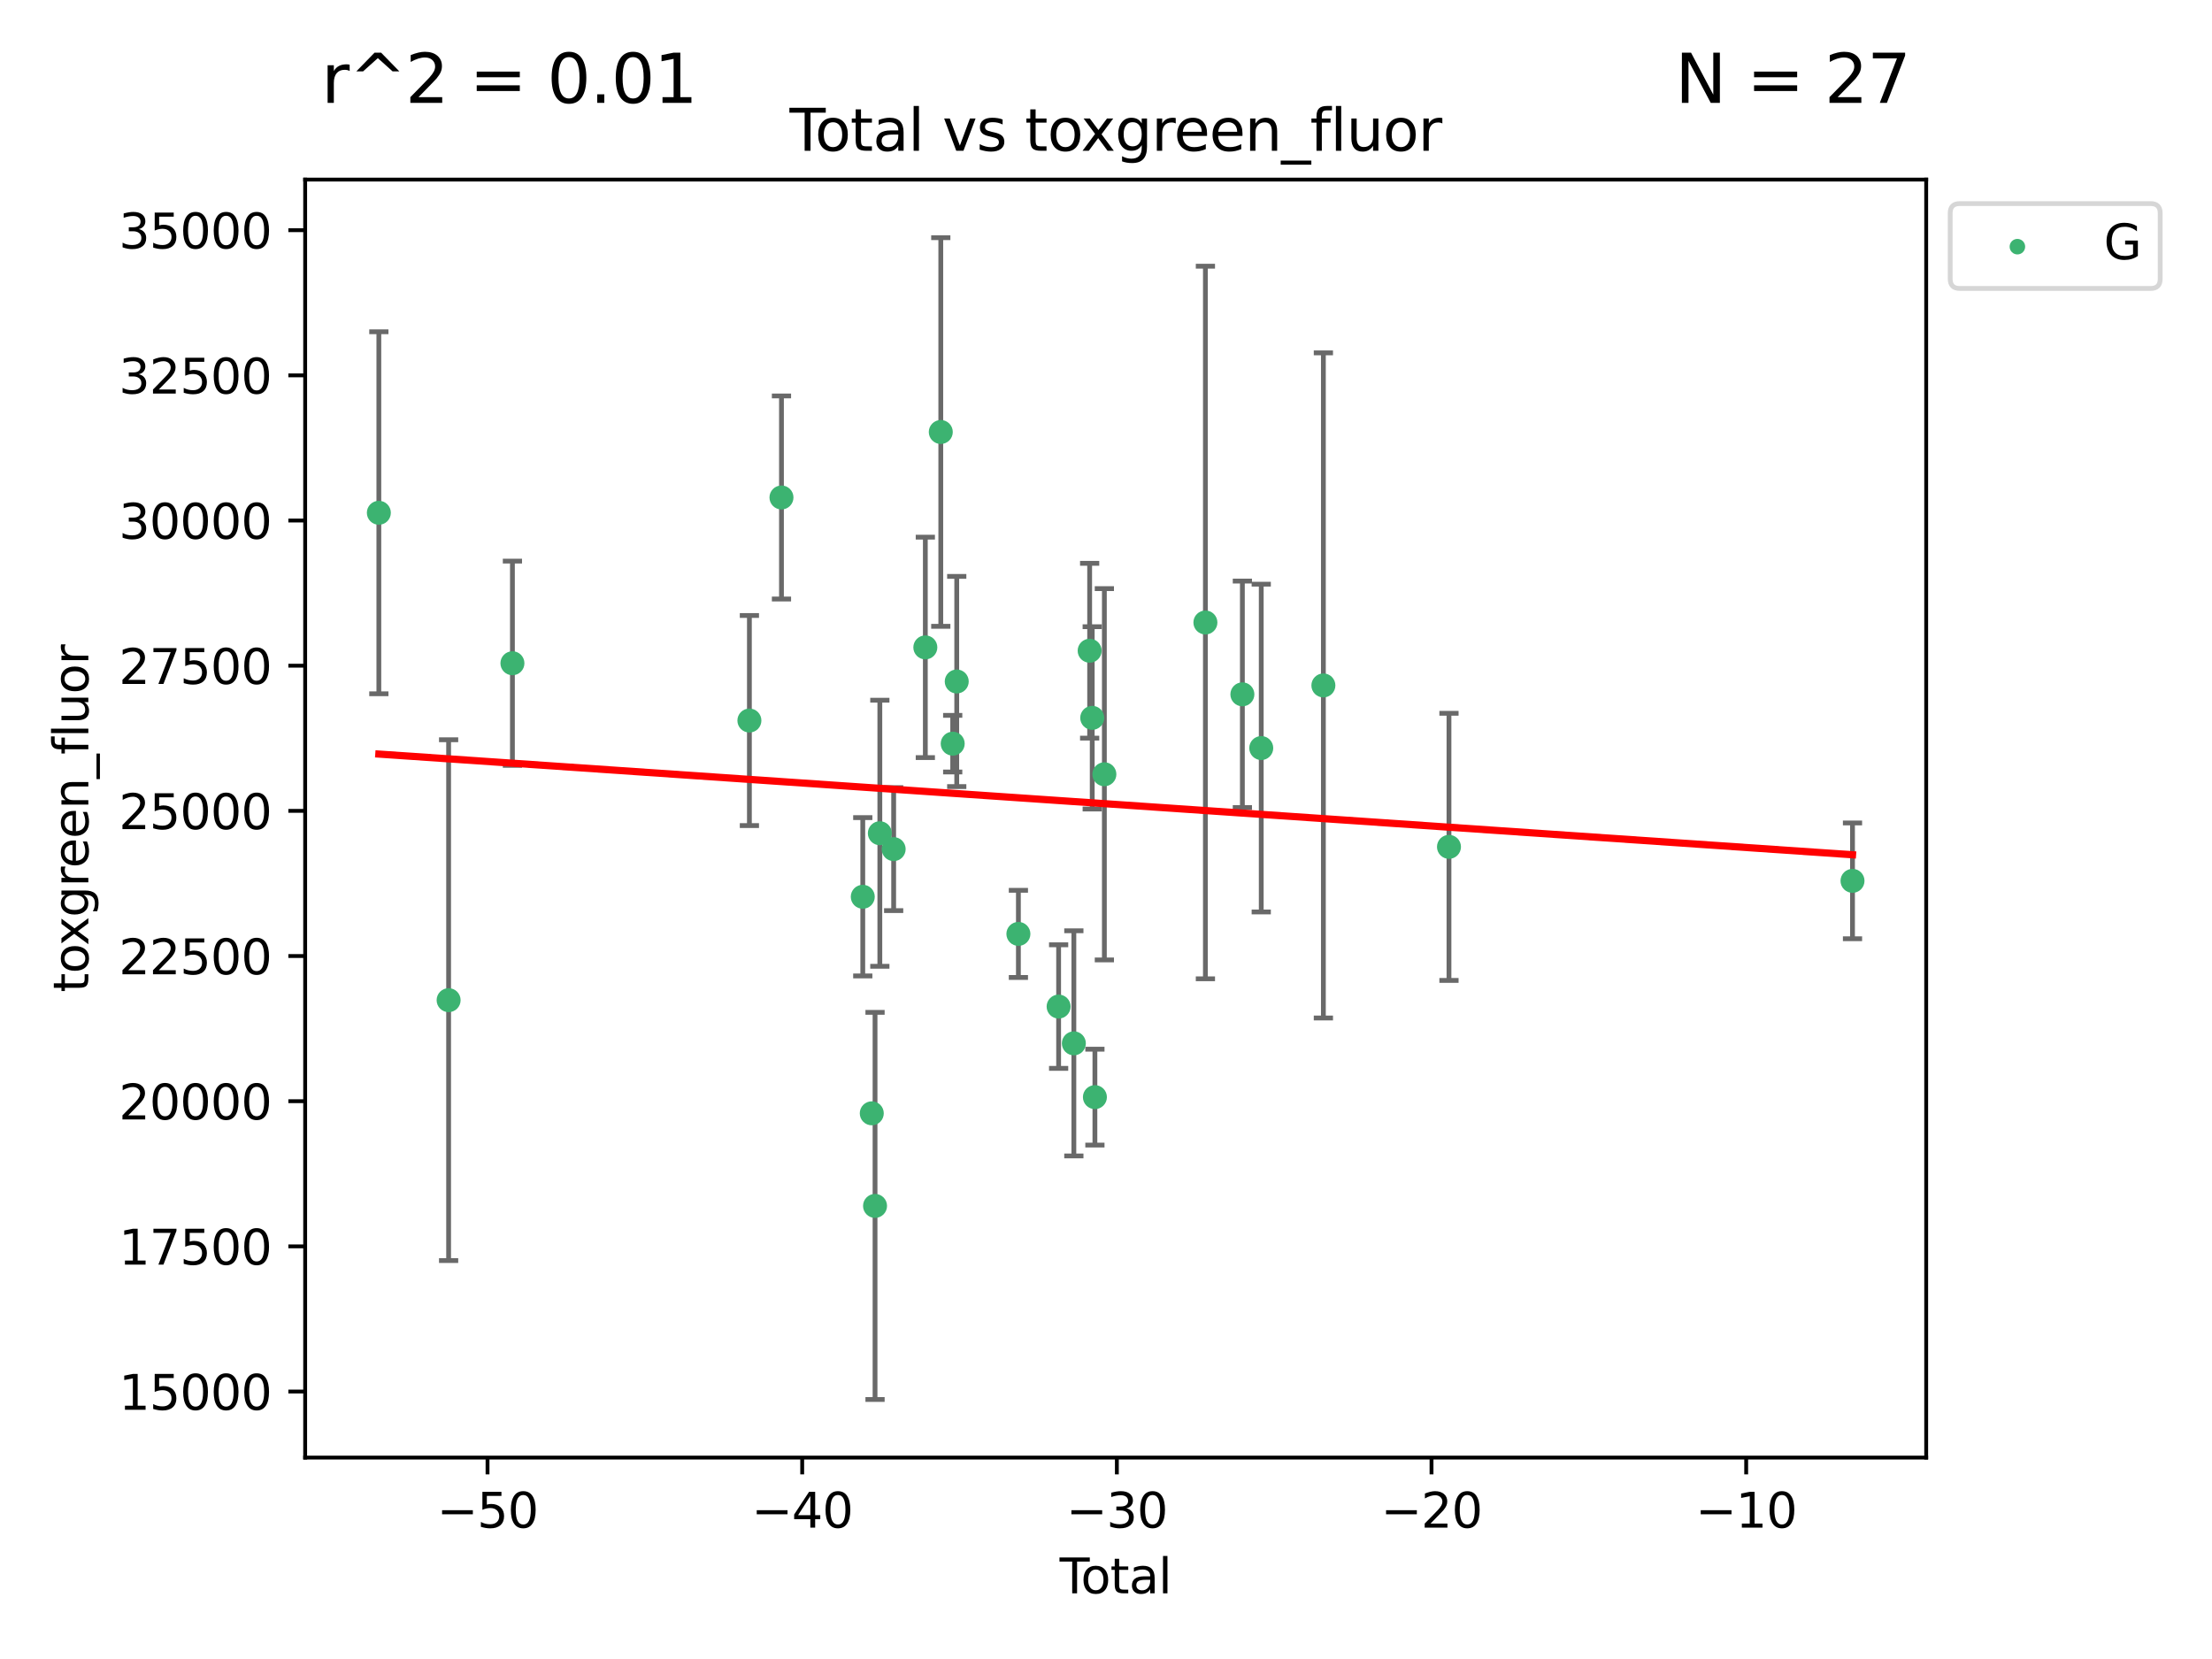 <?xml version="1.0" encoding="utf-8" standalone="no"?>
<!DOCTYPE svg PUBLIC "-//W3C//DTD SVG 1.1//EN"
  "http://www.w3.org/Graphics/SVG/1.1/DTD/svg11.dtd">
<svg xmlns:xlink="http://www.w3.org/1999/xlink" width="460.8pt" height="345.6pt" viewBox="0 0 460.8 345.6" xmlns="http://www.w3.org/2000/svg" version="1.1">
 <defs>
  <style type="text/css">*{stroke-linejoin: round; stroke-linecap: butt}</style>
 </defs>
 <g id="figure_1">
  <g id="patch_1">
   <path d="M 0 345.6 
L 460.8 345.6 
L 460.8 0 
L 0 0 
z
" style="fill: #ffffff"/>
  </g>
  <g id="axes_1">
   <g id="patch_2">
    <path d="M 63.571 303.64 
L 401.26 303.64 
L 401.26 37.411 
L 63.571 37.411 
z
" style="fill: #ffffff"/>
   </g>
   <g id="PathCollection_1">
    <defs>
     <path id="mb49a2caee0" d="M 0 1.118 
C 0.297 1.118 0.581 1 0.791 0.791 
C 1 0.581 1.118 0.297 1.118 0 
C 1.118 -0.297 1 -0.581 0.791 -0.791 
C 0.581 -1 0.297 -1.118 0 -1.118 
C -0.297 -1.118 -0.581 -1 -0.791 -0.791 
C -1 -0.581 -1.118 -0.297 -1.118 0 
C -1.118 0.297 -1 0.581 -0.791 0.791 
C -0.581 1 -0.297 1.118 0 1.118 
z
" style="stroke: #3cb371"/>
    </defs>
    <g clip-path="url(#pdc8125681a)">
     <use xlink:href="#mb49a2caee0" x="78.921" y="106.821" style="fill: #3cb371; stroke: #3cb371"/>
     <use xlink:href="#mb49a2caee0" x="93.455" y="208.353" style="fill: #3cb371; stroke: #3cb371"/>
     <use xlink:href="#mb49a2caee0" x="106.747" y="138.165" style="fill: #3cb371; stroke: #3cb371"/>
     <use xlink:href="#mb49a2caee0" x="156.114" y="150.101" style="fill: #3cb371; stroke: #3cb371"/>
     <use xlink:href="#mb49a2caee0" x="162.795" y="103.633" style="fill: #3cb371; stroke: #3cb371"/>
     <use xlink:href="#mb49a2caee0" x="179.731" y="186.814" style="fill: #3cb371; stroke: #3cb371"/>
     <use xlink:href="#mb49a2caee0" x="181.607" y="231.923" style="fill: #3cb371; stroke: #3cb371"/>
     <use xlink:href="#mb49a2caee0" x="182.287" y="251.214" style="fill: #3cb371; stroke: #3cb371"/>
     <use xlink:href="#mb49a2caee0" x="183.287" y="173.579" style="fill: #3cb371; stroke: #3cb371"/>
     <use xlink:href="#mb49a2caee0" x="186.165" y="176.886" style="fill: #3cb371; stroke: #3cb371"/>
     <use xlink:href="#mb49a2caee0" x="192.764" y="134.863" style="fill: #3cb371; stroke: #3cb371"/>
     <use xlink:href="#mb49a2caee0" x="195.983" y="89.993" style="fill: #3cb371; stroke: #3cb371"/>
     <use xlink:href="#mb49a2caee0" x="198.465" y="154.92" style="fill: #3cb371; stroke: #3cb371"/>
     <use xlink:href="#mb49a2caee0" x="199.306" y="141.966" style="fill: #3cb371; stroke: #3cb371"/>
     <use xlink:href="#mb49a2caee0" x="212.15" y="194.55" style="fill: #3cb371; stroke: #3cb371"/>
     <use xlink:href="#mb49a2caee0" x="220.531" y="209.687" style="fill: #3cb371; stroke: #3cb371"/>
     <use xlink:href="#mb49a2caee0" x="223.704" y="217.348" style="fill: #3cb371; stroke: #3cb371"/>
     <use xlink:href="#mb49a2caee0" x="226.995" y="135.561" style="fill: #3cb371; stroke: #3cb371"/>
     <use xlink:href="#mb49a2caee0" x="227.53" y="149.541" style="fill: #3cb371; stroke: #3cb371"/>
     <use xlink:href="#mb49a2caee0" x="228.089" y="228.552" style="fill: #3cb371; stroke: #3cb371"/>
     <use xlink:href="#mb49a2caee0" x="230.06" y="161.294" style="fill: #3cb371; stroke: #3cb371"/>
     <use xlink:href="#mb49a2caee0" x="251.108" y="129.677" style="fill: #3cb371; stroke: #3cb371"/>
     <use xlink:href="#mb49a2caee0" x="258.81" y="144.642" style="fill: #3cb371; stroke: #3cb371"/>
     <use xlink:href="#mb49a2caee0" x="262.74" y="155.834" style="fill: #3cb371; stroke: #3cb371"/>
     <use xlink:href="#mb49a2caee0" x="275.685" y="142.788" style="fill: #3cb371; stroke: #3cb371"/>
     <use xlink:href="#mb49a2caee0" x="301.848" y="176.416" style="fill: #3cb371; stroke: #3cb371"/>
     <use xlink:href="#mb49a2caee0" x="385.911" y="183.497" style="fill: #3cb371; stroke: #3cb371"/>
    </g>
   </g>
   <g id="matplotlib.axis_1">
    <g id="xtick_1">
     <g id="line2d_1">
      <defs>
       <path id="m59f2167c75" d="M 0 0 
L 0 3.5 
" style="stroke: #000000; stroke-width: 0.8"/>
      </defs>
      <g>
       <use xlink:href="#m59f2167c75" x="101.562" y="303.64" style="stroke: #000000; stroke-width: 0.8"/>
      </g>
     </g>
     <g id="text_1">
      <!-- −50 -->
      <g transform="translate(91.009 318.238)scale(0.1 -0.1)">
       <defs>
        <path id="DejaVuSans-2212" d="M 678 2272 
L 4684 2272 
L 4684 1741 
L 678 1741 
L 678 2272 
z
" transform="scale(0.016)"/>
        <path id="DejaVuSans-35" d="M 691 4666 
L 3169 4666 
L 3169 4134 
L 1269 4134 
L 1269 2991 
Q 1406 3038 1543 3061 
Q 1681 3084 1819 3084 
Q 2600 3084 3056 2656 
Q 3513 2228 3513 1497 
Q 3513 744 3044 326 
Q 2575 -91 1722 -91 
Q 1428 -91 1123 -41 
Q 819 9 494 109 
L 494 744 
Q 775 591 1075 516 
Q 1375 441 1709 441 
Q 2250 441 2565 725 
Q 2881 1009 2881 1497 
Q 2881 1984 2565 2268 
Q 2250 2553 1709 2553 
Q 1456 2553 1204 2497 
Q 953 2441 691 2322 
L 691 4666 
z
" transform="scale(0.016)"/>
        <path id="DejaVuSans-30" d="M 2034 4250 
Q 1547 4250 1301 3770 
Q 1056 3291 1056 2328 
Q 1056 1369 1301 889 
Q 1547 409 2034 409 
Q 2525 409 2770 889 
Q 3016 1369 3016 2328 
Q 3016 3291 2770 3770 
Q 2525 4250 2034 4250 
z
M 2034 4750 
Q 2819 4750 3233 4129 
Q 3647 3509 3647 2328 
Q 3647 1150 3233 529 
Q 2819 -91 2034 -91 
Q 1250 -91 836 529 
Q 422 1150 422 2328 
Q 422 3509 836 4129 
Q 1250 4750 2034 4750 
z
" transform="scale(0.016)"/>
       </defs>
       <use xlink:href="#DejaVuSans-2212"/>
       <use xlink:href="#DejaVuSans-35" x="83.789"/>
       <use xlink:href="#DejaVuSans-30" x="147.412"/>
      </g>
     </g>
    </g>
    <g id="xtick_2">
     <g id="line2d_2">
      <g>
       <use xlink:href="#m59f2167c75" x="167.112" y="303.64" style="stroke: #000000; stroke-width: 0.8"/>
      </g>
     </g>
     <g id="text_2">
      <!-- −40 -->
      <g transform="translate(156.559 318.238)scale(0.1 -0.1)">
       <defs>
        <path id="DejaVuSans-34" d="M 2419 4116 
L 825 1625 
L 2419 1625 
L 2419 4116 
z
M 2253 4666 
L 3047 4666 
L 3047 1625 
L 3713 1625 
L 3713 1100 
L 3047 1100 
L 3047 0 
L 2419 0 
L 2419 1100 
L 313 1100 
L 313 1709 
L 2253 4666 
z
" transform="scale(0.016)"/>
       </defs>
       <use xlink:href="#DejaVuSans-2212"/>
       <use xlink:href="#DejaVuSans-34" x="83.789"/>
       <use xlink:href="#DejaVuSans-30" x="147.412"/>
      </g>
     </g>
    </g>
    <g id="xtick_3">
     <g id="line2d_3">
      <g>
       <use xlink:href="#m59f2167c75" x="232.662" y="303.64" style="stroke: #000000; stroke-width: 0.8"/>
      </g>
     </g>
     <g id="text_3">
      <!-- −30 -->
      <g transform="translate(222.109 318.238)scale(0.1 -0.1)">
       <defs>
        <path id="DejaVuSans-33" d="M 2597 2516 
Q 3050 2419 3304 2112 
Q 3559 1806 3559 1356 
Q 3559 666 3084 287 
Q 2609 -91 1734 -91 
Q 1441 -91 1130 -33 
Q 819 25 488 141 
L 488 750 
Q 750 597 1062 519 
Q 1375 441 1716 441 
Q 2309 441 2620 675 
Q 2931 909 2931 1356 
Q 2931 1769 2642 2001 
Q 2353 2234 1838 2234 
L 1294 2234 
L 1294 2753 
L 1863 2753 
Q 2328 2753 2575 2939 
Q 2822 3125 2822 3475 
Q 2822 3834 2567 4026 
Q 2313 4219 1838 4219 
Q 1578 4219 1281 4162 
Q 984 4106 628 3988 
L 628 4550 
Q 988 4650 1302 4700 
Q 1616 4750 1894 4750 
Q 2613 4750 3031 4423 
Q 3450 4097 3450 3541 
Q 3450 3153 3228 2886 
Q 3006 2619 2597 2516 
z
" transform="scale(0.016)"/>
       </defs>
       <use xlink:href="#DejaVuSans-2212"/>
       <use xlink:href="#DejaVuSans-33" x="83.789"/>
       <use xlink:href="#DejaVuSans-30" x="147.412"/>
      </g>
     </g>
    </g>
    <g id="xtick_4">
     <g id="line2d_4">
      <g>
       <use xlink:href="#m59f2167c75" x="298.212" y="303.64" style="stroke: #000000; stroke-width: 0.8"/>
      </g>
     </g>
     <g id="text_4">
      <!-- −20 -->
      <g transform="translate(287.659 318.238)scale(0.1 -0.1)">
       <defs>
        <path id="DejaVuSans-32" d="M 1228 531 
L 3431 531 
L 3431 0 
L 469 0 
L 469 531 
Q 828 903 1448 1529 
Q 2069 2156 2228 2338 
Q 2531 2678 2651 2914 
Q 2772 3150 2772 3378 
Q 2772 3750 2511 3984 
Q 2250 4219 1831 4219 
Q 1534 4219 1204 4116 
Q 875 4013 500 3803 
L 500 4441 
Q 881 4594 1212 4672 
Q 1544 4750 1819 4750 
Q 2544 4750 2975 4387 
Q 3406 4025 3406 3419 
Q 3406 3131 3298 2873 
Q 3191 2616 2906 2266 
Q 2828 2175 2409 1742 
Q 1991 1309 1228 531 
z
" transform="scale(0.016)"/>
       </defs>
       <use xlink:href="#DejaVuSans-2212"/>
       <use xlink:href="#DejaVuSans-32" x="83.789"/>
       <use xlink:href="#DejaVuSans-30" x="147.412"/>
      </g>
     </g>
    </g>
    <g id="xtick_5">
     <g id="line2d_5">
      <g>
       <use xlink:href="#m59f2167c75" x="363.761" y="303.64" style="stroke: #000000; stroke-width: 0.8"/>
      </g>
     </g>
     <g id="text_5">
      <!-- −10 -->
      <g transform="translate(353.209 318.238)scale(0.1 -0.1)">
       <defs>
        <path id="DejaVuSans-31" d="M 794 531 
L 1825 531 
L 1825 4091 
L 703 3866 
L 703 4441 
L 1819 4666 
L 2450 4666 
L 2450 531 
L 3481 531 
L 3481 0 
L 794 0 
L 794 531 
z
" transform="scale(0.016)"/>
       </defs>
       <use xlink:href="#DejaVuSans-2212"/>
       <use xlink:href="#DejaVuSans-31" x="83.789"/>
       <use xlink:href="#DejaVuSans-30" x="147.412"/>
      </g>
     </g>
    </g>
    <g id="text_6">
     <!-- Total -->
     <g transform="translate(220.739 331.917)scale(0.1 -0.1)">
      <defs>
       <path id="DejaVuSans-54" d="M -19 4666 
L 3928 4666 
L 3928 4134 
L 2272 4134 
L 2272 0 
L 1638 0 
L 1638 4134 
L -19 4134 
L -19 4666 
z
" transform="scale(0.016)"/>
       <path id="DejaVuSans-6f" d="M 1959 3097 
Q 1497 3097 1228 2736 
Q 959 2375 959 1747 
Q 959 1119 1226 758 
Q 1494 397 1959 397 
Q 2419 397 2687 759 
Q 2956 1122 2956 1747 
Q 2956 2369 2687 2733 
Q 2419 3097 1959 3097 
z
M 1959 3584 
Q 2709 3584 3137 3096 
Q 3566 2609 3566 1747 
Q 3566 888 3137 398 
Q 2709 -91 1959 -91 
Q 1206 -91 779 398 
Q 353 888 353 1747 
Q 353 2609 779 3096 
Q 1206 3584 1959 3584 
z
" transform="scale(0.016)"/>
       <path id="DejaVuSans-74" d="M 1172 4494 
L 1172 3500 
L 2356 3500 
L 2356 3053 
L 1172 3053 
L 1172 1153 
Q 1172 725 1289 603 
Q 1406 481 1766 481 
L 2356 481 
L 2356 0 
L 1766 0 
Q 1100 0 847 248 
Q 594 497 594 1153 
L 594 3053 
L 172 3053 
L 172 3500 
L 594 3500 
L 594 4494 
L 1172 4494 
z
" transform="scale(0.016)"/>
       <path id="DejaVuSans-61" d="M 2194 1759 
Q 1497 1759 1228 1600 
Q 959 1441 959 1056 
Q 959 750 1161 570 
Q 1363 391 1709 391 
Q 2188 391 2477 730 
Q 2766 1069 2766 1631 
L 2766 1759 
L 2194 1759 
z
M 3341 1997 
L 3341 0 
L 2766 0 
L 2766 531 
Q 2569 213 2275 61 
Q 1981 -91 1556 -91 
Q 1019 -91 701 211 
Q 384 513 384 1019 
Q 384 1609 779 1909 
Q 1175 2209 1959 2209 
L 2766 2209 
L 2766 2266 
Q 2766 2663 2505 2880 
Q 2244 3097 1772 3097 
Q 1472 3097 1187 3025 
Q 903 2953 641 2809 
L 641 3341 
Q 956 3463 1253 3523 
Q 1550 3584 1831 3584 
Q 2591 3584 2966 3190 
Q 3341 2797 3341 1997 
z
" transform="scale(0.016)"/>
       <path id="DejaVuSans-6c" d="M 603 4863 
L 1178 4863 
L 1178 0 
L 603 0 
L 603 4863 
z
" transform="scale(0.016)"/>
      </defs>
      <use xlink:href="#DejaVuSans-54"/>
      <use xlink:href="#DejaVuSans-6f" x="44.084"/>
      <use xlink:href="#DejaVuSans-74" x="105.266"/>
      <use xlink:href="#DejaVuSans-61" x="144.475"/>
      <use xlink:href="#DejaVuSans-6c" x="205.754"/>
     </g>
    </g>
   </g>
   <g id="matplotlib.axis_2">
    <g id="ytick_1">
     <g id="line2d_6">
      <defs>
       <path id="m59caa8ec58" d="M 0 0 
L -3.5 0 
" style="stroke: #000000; stroke-width: 0.8"/>
      </defs>
      <g>
       <use xlink:href="#m59caa8ec58" x="63.571" y="289.883" style="stroke: #000000; stroke-width: 0.8"/>
      </g>
     </g>
     <g id="text_7">
      <!-- 15000 -->
      <g transform="translate(24.759 293.683)scale(0.1 -0.1)">
       <use xlink:href="#DejaVuSans-31"/>
       <use xlink:href="#DejaVuSans-35" x="63.623"/>
       <use xlink:href="#DejaVuSans-30" x="127.246"/>
       <use xlink:href="#DejaVuSans-30" x="190.869"/>
       <use xlink:href="#DejaVuSans-30" x="254.492"/>
      </g>
     </g>
    </g>
    <g id="ytick_2">
     <g id="line2d_7">
      <g>
       <use xlink:href="#m59caa8ec58" x="63.571" y="259.642" style="stroke: #000000; stroke-width: 0.8"/>
      </g>
     </g>
     <g id="text_8">
      <!-- 17500 -->
      <g transform="translate(24.759 263.441)scale(0.1 -0.1)">
       <defs>
        <path id="DejaVuSans-37" d="M 525 4666 
L 3525 4666 
L 3525 4397 
L 1831 0 
L 1172 0 
L 2766 4134 
L 525 4134 
L 525 4666 
z
" transform="scale(0.016)"/>
       </defs>
       <use xlink:href="#DejaVuSans-31"/>
       <use xlink:href="#DejaVuSans-37" x="63.623"/>
       <use xlink:href="#DejaVuSans-35" x="127.246"/>
       <use xlink:href="#DejaVuSans-30" x="190.869"/>
       <use xlink:href="#DejaVuSans-30" x="254.492"/>
      </g>
     </g>
    </g>
    <g id="ytick_3">
     <g id="line2d_8">
      <g>
       <use xlink:href="#m59caa8ec58" x="63.571" y="229.4" style="stroke: #000000; stroke-width: 0.8"/>
      </g>
     </g>
     <g id="text_9">
      <!-- 20000 -->
      <g transform="translate(24.759 233.199)scale(0.1 -0.1)">
       <use xlink:href="#DejaVuSans-32"/>
       <use xlink:href="#DejaVuSans-30" x="63.623"/>
       <use xlink:href="#DejaVuSans-30" x="127.246"/>
       <use xlink:href="#DejaVuSans-30" x="190.869"/>
       <use xlink:href="#DejaVuSans-30" x="254.492"/>
      </g>
     </g>
    </g>
    <g id="ytick_4">
     <g id="line2d_9">
      <g>
       <use xlink:href="#m59caa8ec58" x="63.571" y="199.159" style="stroke: #000000; stroke-width: 0.8"/>
      </g>
     </g>
     <g id="text_10">
      <!-- 22500 -->
      <g transform="translate(24.759 202.958)scale(0.1 -0.1)">
       <use xlink:href="#DejaVuSans-32"/>
       <use xlink:href="#DejaVuSans-32" x="63.623"/>
       <use xlink:href="#DejaVuSans-35" x="127.246"/>
       <use xlink:href="#DejaVuSans-30" x="190.869"/>
       <use xlink:href="#DejaVuSans-30" x="254.492"/>
      </g>
     </g>
    </g>
    <g id="ytick_5">
     <g id="line2d_10">
      <g>
       <use xlink:href="#m59caa8ec58" x="63.571" y="168.917" style="stroke: #000000; stroke-width: 0.8"/>
      </g>
     </g>
     <g id="text_11">
      <!-- 25000 -->
      <g transform="translate(24.759 172.716)scale(0.1 -0.1)">
       <use xlink:href="#DejaVuSans-32"/>
       <use xlink:href="#DejaVuSans-35" x="63.623"/>
       <use xlink:href="#DejaVuSans-30" x="127.246"/>
       <use xlink:href="#DejaVuSans-30" x="190.869"/>
       <use xlink:href="#DejaVuSans-30" x="254.492"/>
      </g>
     </g>
    </g>
    <g id="ytick_6">
     <g id="line2d_11">
      <g>
       <use xlink:href="#m59caa8ec58" x="63.571" y="138.675" style="stroke: #000000; stroke-width: 0.8"/>
      </g>
     </g>
     <g id="text_12">
      <!-- 27500 -->
      <g transform="translate(24.759 142.475)scale(0.1 -0.1)">
       <use xlink:href="#DejaVuSans-32"/>
       <use xlink:href="#DejaVuSans-37" x="63.623"/>
       <use xlink:href="#DejaVuSans-35" x="127.246"/>
       <use xlink:href="#DejaVuSans-30" x="190.869"/>
       <use xlink:href="#DejaVuSans-30" x="254.492"/>
      </g>
     </g>
    </g>
    <g id="ytick_7">
     <g id="line2d_12">
      <g>
       <use xlink:href="#m59caa8ec58" x="63.571" y="108.434" style="stroke: #000000; stroke-width: 0.8"/>
      </g>
     </g>
     <g id="text_13">
      <!-- 30000 -->
      <g transform="translate(24.759 112.233)scale(0.1 -0.1)">
       <use xlink:href="#DejaVuSans-33"/>
       <use xlink:href="#DejaVuSans-30" x="63.623"/>
       <use xlink:href="#DejaVuSans-30" x="127.246"/>
       <use xlink:href="#DejaVuSans-30" x="190.869"/>
       <use xlink:href="#DejaVuSans-30" x="254.492"/>
      </g>
     </g>
    </g>
    <g id="ytick_8">
     <g id="line2d_13">
      <g>
       <use xlink:href="#m59caa8ec58" x="63.571" y="78.192" style="stroke: #000000; stroke-width: 0.8"/>
      </g>
     </g>
     <g id="text_14">
      <!-- 32500 -->
      <g transform="translate(24.759 81.991)scale(0.1 -0.1)">
       <use xlink:href="#DejaVuSans-33"/>
       <use xlink:href="#DejaVuSans-32" x="63.623"/>
       <use xlink:href="#DejaVuSans-35" x="127.246"/>
       <use xlink:href="#DejaVuSans-30" x="190.869"/>
       <use xlink:href="#DejaVuSans-30" x="254.492"/>
      </g>
     </g>
    </g>
    <g id="ytick_9">
     <g id="line2d_14">
      <g>
       <use xlink:href="#m59caa8ec58" x="63.571" y="47.951" style="stroke: #000000; stroke-width: 0.8"/>
      </g>
     </g>
     <g id="text_15">
      <!-- 35000 -->
      <g transform="translate(24.759 51.75)scale(0.1 -0.1)">
       <use xlink:href="#DejaVuSans-33"/>
       <use xlink:href="#DejaVuSans-35" x="63.623"/>
       <use xlink:href="#DejaVuSans-30" x="127.246"/>
       <use xlink:href="#DejaVuSans-30" x="190.869"/>
       <use xlink:href="#DejaVuSans-30" x="254.492"/>
      </g>
     </g>
    </g>
    <g id="text_16">
     <!-- toxgreen_fluor -->
     <g transform="translate(18.401 206.72)rotate(-90)scale(0.1 -0.1)">
      <defs>
       <path id="DejaVuSans-78" d="M 3513 3500 
L 2247 1797 
L 3578 0 
L 2900 0 
L 1881 1375 
L 863 0 
L 184 0 
L 1544 1831 
L 300 3500 
L 978 3500 
L 1906 2253 
L 2834 3500 
L 3513 3500 
z
" transform="scale(0.016)"/>
       <path id="DejaVuSans-67" d="M 2906 1791 
Q 2906 2416 2648 2759 
Q 2391 3103 1925 3103 
Q 1463 3103 1205 2759 
Q 947 2416 947 1791 
Q 947 1169 1205 825 
Q 1463 481 1925 481 
Q 2391 481 2648 825 
Q 2906 1169 2906 1791 
z
M 3481 434 
Q 3481 -459 3084 -895 
Q 2688 -1331 1869 -1331 
Q 1566 -1331 1297 -1286 
Q 1028 -1241 775 -1147 
L 775 -588 
Q 1028 -725 1275 -790 
Q 1522 -856 1778 -856 
Q 2344 -856 2625 -561 
Q 2906 -266 2906 331 
L 2906 616 
Q 2728 306 2450 153 
Q 2172 0 1784 0 
Q 1141 0 747 490 
Q 353 981 353 1791 
Q 353 2603 747 3093 
Q 1141 3584 1784 3584 
Q 2172 3584 2450 3431 
Q 2728 3278 2906 2969 
L 2906 3500 
L 3481 3500 
L 3481 434 
z
" transform="scale(0.016)"/>
       <path id="DejaVuSans-72" d="M 2631 2963 
Q 2534 3019 2420 3045 
Q 2306 3072 2169 3072 
Q 1681 3072 1420 2755 
Q 1159 2438 1159 1844 
L 1159 0 
L 581 0 
L 581 3500 
L 1159 3500 
L 1159 2956 
Q 1341 3275 1631 3429 
Q 1922 3584 2338 3584 
Q 2397 3584 2469 3576 
Q 2541 3569 2628 3553 
L 2631 2963 
z
" transform="scale(0.016)"/>
       <path id="DejaVuSans-65" d="M 3597 1894 
L 3597 1613 
L 953 1613 
Q 991 1019 1311 708 
Q 1631 397 2203 397 
Q 2534 397 2845 478 
Q 3156 559 3463 722 
L 3463 178 
Q 3153 47 2828 -22 
Q 2503 -91 2169 -91 
Q 1331 -91 842 396 
Q 353 884 353 1716 
Q 353 2575 817 3079 
Q 1281 3584 2069 3584 
Q 2775 3584 3186 3129 
Q 3597 2675 3597 1894 
z
M 3022 2063 
Q 3016 2534 2758 2815 
Q 2500 3097 2075 3097 
Q 1594 3097 1305 2825 
Q 1016 2553 972 2059 
L 3022 2063 
z
" transform="scale(0.016)"/>
       <path id="DejaVuSans-6e" d="M 3513 2113 
L 3513 0 
L 2938 0 
L 2938 2094 
Q 2938 2591 2744 2837 
Q 2550 3084 2163 3084 
Q 1697 3084 1428 2787 
Q 1159 2491 1159 1978 
L 1159 0 
L 581 0 
L 581 3500 
L 1159 3500 
L 1159 2956 
Q 1366 3272 1645 3428 
Q 1925 3584 2291 3584 
Q 2894 3584 3203 3211 
Q 3513 2838 3513 2113 
z
" transform="scale(0.016)"/>
       <path id="DejaVuSans-5f" d="M 3263 -1063 
L 3263 -1509 
L -63 -1509 
L -63 -1063 
L 3263 -1063 
z
" transform="scale(0.016)"/>
       <path id="DejaVuSans-66" d="M 2375 4863 
L 2375 4384 
L 1825 4384 
Q 1516 4384 1395 4259 
Q 1275 4134 1275 3809 
L 1275 3500 
L 2222 3500 
L 2222 3053 
L 1275 3053 
L 1275 0 
L 697 0 
L 697 3053 
L 147 3053 
L 147 3500 
L 697 3500 
L 697 3744 
Q 697 4328 969 4595 
Q 1241 4863 1831 4863 
L 2375 4863 
z
" transform="scale(0.016)"/>
       <path id="DejaVuSans-75" d="M 544 1381 
L 544 3500 
L 1119 3500 
L 1119 1403 
Q 1119 906 1312 657 
Q 1506 409 1894 409 
Q 2359 409 2629 706 
Q 2900 1003 2900 1516 
L 2900 3500 
L 3475 3500 
L 3475 0 
L 2900 0 
L 2900 538 
Q 2691 219 2414 64 
Q 2138 -91 1772 -91 
Q 1169 -91 856 284 
Q 544 659 544 1381 
z
M 1991 3584 
L 1991 3584 
z
" transform="scale(0.016)"/>
      </defs>
      <use xlink:href="#DejaVuSans-74"/>
      <use xlink:href="#DejaVuSans-6f" x="39.209"/>
      <use xlink:href="#DejaVuSans-78" x="97.266"/>
      <use xlink:href="#DejaVuSans-67" x="156.445"/>
      <use xlink:href="#DejaVuSans-72" x="219.922"/>
      <use xlink:href="#DejaVuSans-65" x="258.785"/>
      <use xlink:href="#DejaVuSans-65" x="320.309"/>
      <use xlink:href="#DejaVuSans-6e" x="381.832"/>
      <use xlink:href="#DejaVuSans-5f" x="445.211"/>
      <use xlink:href="#DejaVuSans-66" x="495.211"/>
      <use xlink:href="#DejaVuSans-6c" x="530.416"/>
      <use xlink:href="#DejaVuSans-75" x="558.199"/>
      <use xlink:href="#DejaVuSans-6f" x="621.578"/>
      <use xlink:href="#DejaVuSans-72" x="682.76"/>
     </g>
    </g>
   </g>
   <g id="LineCollection_1">
    <path d="M 78.921 144.526 
L 78.921 69.116 
" clip-path="url(#pdc8125681a)" style="fill: none; stroke: #696969"/>
    <path d="M 93.455 262.603 
L 93.455 154.102 
" clip-path="url(#pdc8125681a)" style="fill: none; stroke: #696969"/>
    <path d="M 106.747 159.44 
L 106.747 116.891 
" clip-path="url(#pdc8125681a)" style="fill: none; stroke: #696969"/>
    <path d="M 156.114 171.984 
L 156.114 128.219 
" clip-path="url(#pdc8125681a)" style="fill: none; stroke: #696969"/>
    <path d="M 162.795 124.786 
L 162.795 82.481 
" clip-path="url(#pdc8125681a)" style="fill: none; stroke: #696969"/>
    <path d="M 179.731 203.304 
L 179.731 170.324 
" clip-path="url(#pdc8125681a)" style="fill: none; stroke: #696969"/>
    <path d="M 181.607 232.749 
L 181.607 231.097 
" clip-path="url(#pdc8125681a)" style="fill: none; stroke: #696969"/>
    <path d="M 182.287 291.539 
L 182.287 210.889 
" clip-path="url(#pdc8125681a)" style="fill: none; stroke: #696969"/>
    <path d="M 183.287 201.296 
L 183.287 145.862 
" clip-path="url(#pdc8125681a)" style="fill: none; stroke: #696969"/>
    <path d="M 186.165 189.692 
L 186.165 164.081 
" clip-path="url(#pdc8125681a)" style="fill: none; stroke: #696969"/>
    <path d="M 192.764 157.821 
L 192.764 111.904 
" clip-path="url(#pdc8125681a)" style="fill: none; stroke: #696969"/>
    <path d="M 195.983 130.474 
L 195.983 49.513 
" clip-path="url(#pdc8125681a)" style="fill: none; stroke: #696969"/>
    <path d="M 198.465 160.819 
L 198.465 149.02 
" clip-path="url(#pdc8125681a)" style="fill: none; stroke: #696969"/>
    <path d="M 199.306 163.86 
L 199.306 120.073 
" clip-path="url(#pdc8125681a)" style="fill: none; stroke: #696969"/>
    <path d="M 212.15 203.626 
L 212.15 185.473 
" clip-path="url(#pdc8125681a)" style="fill: none; stroke: #696969"/>
    <path d="M 220.531 222.559 
L 220.531 196.815 
" clip-path="url(#pdc8125681a)" style="fill: none; stroke: #696969"/>
    <path d="M 223.704 240.799 
L 223.704 193.897 
" clip-path="url(#pdc8125681a)" style="fill: none; stroke: #696969"/>
    <path d="M 226.995 153.77 
L 226.995 117.352 
" clip-path="url(#pdc8125681a)" style="fill: none; stroke: #696969"/>
    <path d="M 227.53 168.532 
L 227.53 130.551 
" clip-path="url(#pdc8125681a)" style="fill: none; stroke: #696969"/>
    <path d="M 228.089 238.537 
L 228.089 218.567 
" clip-path="url(#pdc8125681a)" style="fill: none; stroke: #696969"/>
    <path d="M 230.06 199.969 
L 230.06 122.62 
" clip-path="url(#pdc8125681a)" style="fill: none; stroke: #696969"/>
    <path d="M 251.108 203.898 
L 251.108 55.456 
" clip-path="url(#pdc8125681a)" style="fill: none; stroke: #696969"/>
    <path d="M 258.81 168.235 
L 258.81 121.049 
" clip-path="url(#pdc8125681a)" style="fill: none; stroke: #696969"/>
    <path d="M 262.74 189.977 
L 262.74 121.691 
" clip-path="url(#pdc8125681a)" style="fill: none; stroke: #696969"/>
    <path d="M 275.685 212.067 
L 275.685 73.508 
" clip-path="url(#pdc8125681a)" style="fill: none; stroke: #696969"/>
    <path d="M 301.848 204.238 
L 301.848 148.593 
" clip-path="url(#pdc8125681a)" style="fill: none; stroke: #696969"/>
    <path d="M 385.911 195.557 
L 385.911 171.438 
" clip-path="url(#pdc8125681a)" style="fill: none; stroke: #696969"/>
   </g>
   <g id="line2d_15">
    <defs>
     <path id="m72385548c7" d="M 2 0 
L -2 -0 
" style="stroke: #696969"/>
    </defs>
    <g clip-path="url(#pdc8125681a)">
     <use xlink:href="#m72385548c7" x="78.921" y="144.526" style="fill: #696969; stroke: #696969"/>
     <use xlink:href="#m72385548c7" x="93.455" y="262.603" style="fill: #696969; stroke: #696969"/>
     <use xlink:href="#m72385548c7" x="106.747" y="159.44" style="fill: #696969; stroke: #696969"/>
     <use xlink:href="#m72385548c7" x="156.114" y="171.984" style="fill: #696969; stroke: #696969"/>
     <use xlink:href="#m72385548c7" x="162.795" y="124.786" style="fill: #696969; stroke: #696969"/>
     <use xlink:href="#m72385548c7" x="179.731" y="203.304" style="fill: #696969; stroke: #696969"/>
     <use xlink:href="#m72385548c7" x="181.607" y="232.749" style="fill: #696969; stroke: #696969"/>
     <use xlink:href="#m72385548c7" x="182.287" y="291.539" style="fill: #696969; stroke: #696969"/>
     <use xlink:href="#m72385548c7" x="183.287" y="201.296" style="fill: #696969; stroke: #696969"/>
     <use xlink:href="#m72385548c7" x="186.165" y="189.692" style="fill: #696969; stroke: #696969"/>
     <use xlink:href="#m72385548c7" x="192.764" y="157.821" style="fill: #696969; stroke: #696969"/>
     <use xlink:href="#m72385548c7" x="195.983" y="130.474" style="fill: #696969; stroke: #696969"/>
     <use xlink:href="#m72385548c7" x="198.465" y="160.819" style="fill: #696969; stroke: #696969"/>
     <use xlink:href="#m72385548c7" x="199.306" y="163.86" style="fill: #696969; stroke: #696969"/>
     <use xlink:href="#m72385548c7" x="212.15" y="203.626" style="fill: #696969; stroke: #696969"/>
     <use xlink:href="#m72385548c7" x="220.531" y="222.559" style="fill: #696969; stroke: #696969"/>
     <use xlink:href="#m72385548c7" x="223.704" y="240.799" style="fill: #696969; stroke: #696969"/>
     <use xlink:href="#m72385548c7" x="226.995" y="153.77" style="fill: #696969; stroke: #696969"/>
     <use xlink:href="#m72385548c7" x="227.53" y="168.532" style="fill: #696969; stroke: #696969"/>
     <use xlink:href="#m72385548c7" x="228.089" y="238.537" style="fill: #696969; stroke: #696969"/>
     <use xlink:href="#m72385548c7" x="230.06" y="199.969" style="fill: #696969; stroke: #696969"/>
     <use xlink:href="#m72385548c7" x="251.108" y="203.898" style="fill: #696969; stroke: #696969"/>
     <use xlink:href="#m72385548c7" x="258.81" y="168.235" style="fill: #696969; stroke: #696969"/>
     <use xlink:href="#m72385548c7" x="262.74" y="189.977" style="fill: #696969; stroke: #696969"/>
     <use xlink:href="#m72385548c7" x="275.685" y="212.067" style="fill: #696969; stroke: #696969"/>
     <use xlink:href="#m72385548c7" x="301.848" y="204.238" style="fill: #696969; stroke: #696969"/>
     <use xlink:href="#m72385548c7" x="385.911" y="195.557" style="fill: #696969; stroke: #696969"/>
    </g>
   </g>
   <g id="line2d_16">
    <g clip-path="url(#pdc8125681a)">
     <use xlink:href="#m72385548c7" x="78.921" y="69.116" style="fill: #696969; stroke: #696969"/>
     <use xlink:href="#m72385548c7" x="93.455" y="154.102" style="fill: #696969; stroke: #696969"/>
     <use xlink:href="#m72385548c7" x="106.747" y="116.891" style="fill: #696969; stroke: #696969"/>
     <use xlink:href="#m72385548c7" x="156.114" y="128.219" style="fill: #696969; stroke: #696969"/>
     <use xlink:href="#m72385548c7" x="162.795" y="82.481" style="fill: #696969; stroke: #696969"/>
     <use xlink:href="#m72385548c7" x="179.731" y="170.324" style="fill: #696969; stroke: #696969"/>
     <use xlink:href="#m72385548c7" x="181.607" y="231.097" style="fill: #696969; stroke: #696969"/>
     <use xlink:href="#m72385548c7" x="182.287" y="210.889" style="fill: #696969; stroke: #696969"/>
     <use xlink:href="#m72385548c7" x="183.287" y="145.862" style="fill: #696969; stroke: #696969"/>
     <use xlink:href="#m72385548c7" x="186.165" y="164.081" style="fill: #696969; stroke: #696969"/>
     <use xlink:href="#m72385548c7" x="192.764" y="111.904" style="fill: #696969; stroke: #696969"/>
     <use xlink:href="#m72385548c7" x="195.983" y="49.513" style="fill: #696969; stroke: #696969"/>
     <use xlink:href="#m72385548c7" x="198.465" y="149.02" style="fill: #696969; stroke: #696969"/>
     <use xlink:href="#m72385548c7" x="199.306" y="120.073" style="fill: #696969; stroke: #696969"/>
     <use xlink:href="#m72385548c7" x="212.15" y="185.473" style="fill: #696969; stroke: #696969"/>
     <use xlink:href="#m72385548c7" x="220.531" y="196.815" style="fill: #696969; stroke: #696969"/>
     <use xlink:href="#m72385548c7" x="223.704" y="193.897" style="fill: #696969; stroke: #696969"/>
     <use xlink:href="#m72385548c7" x="226.995" y="117.352" style="fill: #696969; stroke: #696969"/>
     <use xlink:href="#m72385548c7" x="227.53" y="130.551" style="fill: #696969; stroke: #696969"/>
     <use xlink:href="#m72385548c7" x="228.089" y="218.567" style="fill: #696969; stroke: #696969"/>
     <use xlink:href="#m72385548c7" x="230.06" y="122.62" style="fill: #696969; stroke: #696969"/>
     <use xlink:href="#m72385548c7" x="251.108" y="55.456" style="fill: #696969; stroke: #696969"/>
     <use xlink:href="#m72385548c7" x="258.81" y="121.049" style="fill: #696969; stroke: #696969"/>
     <use xlink:href="#m72385548c7" x="262.74" y="121.691" style="fill: #696969; stroke: #696969"/>
     <use xlink:href="#m72385548c7" x="275.685" y="73.508" style="fill: #696969; stroke: #696969"/>
     <use xlink:href="#m72385548c7" x="301.848" y="148.593" style="fill: #696969; stroke: #696969"/>
     <use xlink:href="#m72385548c7" x="385.911" y="171.438" style="fill: #696969; stroke: #696969"/>
    </g>
   </g>
   <g id="line2d_17">
    <path d="M 78.921 157.088 
L 93.455 158.081 
L 106.747 158.989 
L 156.114 162.363 
L 162.795 162.819 
L 179.731 163.977 
L 181.607 164.105 
L 182.287 164.151 
L 183.287 164.22 
L 186.165 164.416 
L 192.764 164.867 
L 195.983 165.087 
L 198.465 165.257 
L 199.306 165.314 
L 212.15 166.192 
L 220.531 166.764 
L 223.704 166.981 
L 226.995 167.206 
L 227.53 167.243 
L 228.089 167.281 
L 230.06 167.416 
L 251.108 168.854 
L 258.81 169.38 
L 262.74 169.649 
L 275.685 170.533 
L 301.848 172.321 
L 385.911 178.065 
" clip-path="url(#pdc8125681a)" style="fill: none; stroke: #ff0000; stroke-width: 1.5; stroke-linecap: square"/>
   </g>
   <g id="line2d_18">
    <defs>
     <path id="m229e78bd92" d="M 0 2 
C 0.53 2 1.039 1.789 1.414 1.414 
C 1.789 1.039 2 0.53 2 0 
C 2 -0.53 1.789 -1.039 1.414 -1.414 
C 1.039 -1.789 0.53 -2 0 -2 
C -0.53 -2 -1.039 -1.789 -1.414 -1.414 
C -1.789 -1.039 -2 -0.53 -2 0 
C -2 0.53 -1.789 1.039 -1.414 1.414 
C -1.039 1.789 -0.53 2 0 2 
z
" style="stroke: #3cb371"/>
    </defs>
    <g clip-path="url(#pdc8125681a)">
     <use xlink:href="#m229e78bd92" x="78.921" y="106.821" style="fill: #3cb371; stroke: #3cb371"/>
     <use xlink:href="#m229e78bd92" x="93.455" y="208.353" style="fill: #3cb371; stroke: #3cb371"/>
     <use xlink:href="#m229e78bd92" x="106.747" y="138.165" style="fill: #3cb371; stroke: #3cb371"/>
     <use xlink:href="#m229e78bd92" x="156.114" y="150.101" style="fill: #3cb371; stroke: #3cb371"/>
     <use xlink:href="#m229e78bd92" x="162.795" y="103.633" style="fill: #3cb371; stroke: #3cb371"/>
     <use xlink:href="#m229e78bd92" x="179.731" y="186.814" style="fill: #3cb371; stroke: #3cb371"/>
     <use xlink:href="#m229e78bd92" x="181.607" y="231.923" style="fill: #3cb371; stroke: #3cb371"/>
     <use xlink:href="#m229e78bd92" x="182.287" y="251.214" style="fill: #3cb371; stroke: #3cb371"/>
     <use xlink:href="#m229e78bd92" x="183.287" y="173.579" style="fill: #3cb371; stroke: #3cb371"/>
     <use xlink:href="#m229e78bd92" x="186.165" y="176.886" style="fill: #3cb371; stroke: #3cb371"/>
     <use xlink:href="#m229e78bd92" x="192.764" y="134.863" style="fill: #3cb371; stroke: #3cb371"/>
     <use xlink:href="#m229e78bd92" x="195.983" y="89.993" style="fill: #3cb371; stroke: #3cb371"/>
     <use xlink:href="#m229e78bd92" x="198.465" y="154.92" style="fill: #3cb371; stroke: #3cb371"/>
     <use xlink:href="#m229e78bd92" x="199.306" y="141.966" style="fill: #3cb371; stroke: #3cb371"/>
     <use xlink:href="#m229e78bd92" x="212.15" y="194.55" style="fill: #3cb371; stroke: #3cb371"/>
     <use xlink:href="#m229e78bd92" x="220.531" y="209.687" style="fill: #3cb371; stroke: #3cb371"/>
     <use xlink:href="#m229e78bd92" x="223.704" y="217.348" style="fill: #3cb371; stroke: #3cb371"/>
     <use xlink:href="#m229e78bd92" x="226.995" y="135.561" style="fill: #3cb371; stroke: #3cb371"/>
     <use xlink:href="#m229e78bd92" x="227.53" y="149.541" style="fill: #3cb371; stroke: #3cb371"/>
     <use xlink:href="#m229e78bd92" x="228.089" y="228.552" style="fill: #3cb371; stroke: #3cb371"/>
     <use xlink:href="#m229e78bd92" x="230.06" y="161.294" style="fill: #3cb371; stroke: #3cb371"/>
     <use xlink:href="#m229e78bd92" x="251.108" y="129.677" style="fill: #3cb371; stroke: #3cb371"/>
     <use xlink:href="#m229e78bd92" x="258.81" y="144.642" style="fill: #3cb371; stroke: #3cb371"/>
     <use xlink:href="#m229e78bd92" x="262.74" y="155.834" style="fill: #3cb371; stroke: #3cb371"/>
     <use xlink:href="#m229e78bd92" x="275.685" y="142.788" style="fill: #3cb371; stroke: #3cb371"/>
     <use xlink:href="#m229e78bd92" x="301.848" y="176.416" style="fill: #3cb371; stroke: #3cb371"/>
     <use xlink:href="#m229e78bd92" x="385.911" y="183.497" style="fill: #3cb371; stroke: #3cb371"/>
    </g>
   </g>
   <g id="patch_3">
    <path d="M 63.571 303.64 
L 63.571 37.411 
" style="fill: none; stroke: #000000; stroke-width: 0.8; stroke-linejoin: miter; stroke-linecap: square"/>
   </g>
   <g id="patch_4">
    <path d="M 401.26 303.64 
L 401.26 37.411 
" style="fill: none; stroke: #000000; stroke-width: 0.8; stroke-linejoin: miter; stroke-linecap: square"/>
   </g>
   <g id="patch_5">
    <path d="M 63.571 303.64 
L 401.26 303.64 
" style="fill: none; stroke: #000000; stroke-width: 0.8; stroke-linejoin: miter; stroke-linecap: square"/>
   </g>
   <g id="patch_6">
    <path d="M 63.571 37.411 
L 401.26 37.411 
" style="fill: none; stroke: #000000; stroke-width: 0.8; stroke-linejoin: miter; stroke-linecap: square"/>
   </g>
   <g id="text_17">
    <!-- N = 27 -->
    <g transform="translate(348.964 21.426)scale(0.14 -0.14)">
     <defs>
      <path id="DejaVuSans-4e" d="M 628 4666 
L 1478 4666 
L 3547 763 
L 3547 4666 
L 4159 4666 
L 4159 0 
L 3309 0 
L 1241 3903 
L 1241 0 
L 628 0 
L 628 4666 
z
" transform="scale(0.016)"/>
      <path id="DejaVuSans-20" transform="scale(0.016)"/>
      <path id="DejaVuSans-3d" d="M 678 2906 
L 4684 2906 
L 4684 2381 
L 678 2381 
L 678 2906 
z
M 678 1631 
L 4684 1631 
L 4684 1100 
L 678 1100 
L 678 1631 
z
" transform="scale(0.016)"/>
     </defs>
     <use xlink:href="#DejaVuSans-4e"/>
     <use xlink:href="#DejaVuSans-20" x="74.805"/>
     <use xlink:href="#DejaVuSans-3d" x="106.592"/>
     <use xlink:href="#DejaVuSans-20" x="190.381"/>
     <use xlink:href="#DejaVuSans-32" x="222.168"/>
     <use xlink:href="#DejaVuSans-37" x="285.791"/>
    </g>
   </g>
   <g id="text_18">
    <!-- r^2 = 0.01 -->
    <g transform="translate(66.948 21.426)scale(0.14 -0.14)">
     <defs>
      <path id="DejaVuSans-5e" d="M 2988 4666 
L 4684 2925 
L 4056 2925 
L 2681 4159 
L 1306 2925 
L 678 2925 
L 2375 4666 
L 2988 4666 
z
" transform="scale(0.016)"/>
      <path id="DejaVuSans-2e" d="M 684 794 
L 1344 794 
L 1344 0 
L 684 0 
L 684 794 
z
" transform="scale(0.016)"/>
     </defs>
     <use xlink:href="#DejaVuSans-72"/>
     <use xlink:href="#DejaVuSans-5e" x="41.113"/>
     <use xlink:href="#DejaVuSans-32" x="124.902"/>
     <use xlink:href="#DejaVuSans-20" x="188.525"/>
     <use xlink:href="#DejaVuSans-3d" x="220.312"/>
     <use xlink:href="#DejaVuSans-20" x="304.102"/>
     <use xlink:href="#DejaVuSans-30" x="335.889"/>
     <use xlink:href="#DejaVuSans-2e" x="399.512"/>
     <use xlink:href="#DejaVuSans-30" x="431.299"/>
     <use xlink:href="#DejaVuSans-31" x="494.922"/>
    </g>
   </g>
   <g id="text_19">
    <!-- Total vs toxgreen_fluor -->
    <g transform="translate(164.48 31.411)scale(0.12 -0.12)">
     <defs>
      <path id="DejaVuSans-76" d="M 191 3500 
L 800 3500 
L 1894 563 
L 2988 3500 
L 3597 3500 
L 2284 0 
L 1503 0 
L 191 3500 
z
" transform="scale(0.016)"/>
      <path id="DejaVuSans-73" d="M 2834 3397 
L 2834 2853 
Q 2591 2978 2328 3040 
Q 2066 3103 1784 3103 
Q 1356 3103 1142 2972 
Q 928 2841 928 2578 
Q 928 2378 1081 2264 
Q 1234 2150 1697 2047 
L 1894 2003 
Q 2506 1872 2764 1633 
Q 3022 1394 3022 966 
Q 3022 478 2636 193 
Q 2250 -91 1575 -91 
Q 1294 -91 989 -36 
Q 684 19 347 128 
L 347 722 
Q 666 556 975 473 
Q 1284 391 1588 391 
Q 1994 391 2212 530 
Q 2431 669 2431 922 
Q 2431 1156 2273 1281 
Q 2116 1406 1581 1522 
L 1381 1569 
Q 847 1681 609 1914 
Q 372 2147 372 2553 
Q 372 3047 722 3315 
Q 1072 3584 1716 3584 
Q 2034 3584 2315 3537 
Q 2597 3491 2834 3397 
z
" transform="scale(0.016)"/>
     </defs>
     <use xlink:href="#DejaVuSans-54"/>
     <use xlink:href="#DejaVuSans-6f" x="44.084"/>
     <use xlink:href="#DejaVuSans-74" x="105.266"/>
     <use xlink:href="#DejaVuSans-61" x="144.475"/>
     <use xlink:href="#DejaVuSans-6c" x="205.754"/>
     <use xlink:href="#DejaVuSans-20" x="233.537"/>
     <use xlink:href="#DejaVuSans-76" x="265.324"/>
     <use xlink:href="#DejaVuSans-73" x="324.504"/>
     <use xlink:href="#DejaVuSans-20" x="376.604"/>
     <use xlink:href="#DejaVuSans-74" x="408.391"/>
     <use xlink:href="#DejaVuSans-6f" x="447.6"/>
     <use xlink:href="#DejaVuSans-78" x="505.656"/>
     <use xlink:href="#DejaVuSans-67" x="564.836"/>
     <use xlink:href="#DejaVuSans-72" x="628.312"/>
     <use xlink:href="#DejaVuSans-65" x="667.176"/>
     <use xlink:href="#DejaVuSans-65" x="728.699"/>
     <use xlink:href="#DejaVuSans-6e" x="790.223"/>
     <use xlink:href="#DejaVuSans-5f" x="853.602"/>
     <use xlink:href="#DejaVuSans-66" x="903.602"/>
     <use xlink:href="#DejaVuSans-6c" x="938.807"/>
     <use xlink:href="#DejaVuSans-75" x="966.59"/>
     <use xlink:href="#DejaVuSans-6f" x="1029.969"/>
     <use xlink:href="#DejaVuSans-72" x="1091.15"/>
    </g>
   </g>
   <g id="legend_1">
    <g id="patch_7">
     <path d="M 408.26 60.089 
L 448.008 60.089 
Q 450.008 60.089 450.008 58.089 
L 450.008 44.411 
Q 450.008 42.411 448.008 42.411 
L 408.26 42.411 
Q 406.26 42.411 406.26 44.411 
L 406.26 58.089 
Q 406.26 60.089 408.26 60.089 
z
" style="fill: #ffffff; opacity: 0.8; stroke: #cccccc; stroke-linejoin: miter"/>
    </g>
    <g id="PathCollection_2">
     <g>
      <use xlink:href="#mb49a2caee0" x="420.26" y="51.385" style="fill: #3cb371; stroke: #3cb371"/>
     </g>
    </g>
    <g id="text_20">
     <!-- G -->
     <g transform="translate(438.26 54.01)scale(0.1 -0.1)">
      <defs>
       <path id="DejaVuSans-47" d="M 3809 666 
L 3809 1919 
L 2778 1919 
L 2778 2438 
L 4434 2438 
L 4434 434 
Q 4069 175 3628 42 
Q 3188 -91 2688 -91 
Q 1594 -91 976 548 
Q 359 1188 359 2328 
Q 359 3472 976 4111 
Q 1594 4750 2688 4750 
Q 3144 4750 3555 4637 
Q 3966 4525 4313 4306 
L 4313 3634 
Q 3963 3931 3569 4081 
Q 3175 4231 2741 4231 
Q 1884 4231 1454 3753 
Q 1025 3275 1025 2328 
Q 1025 1384 1454 906 
Q 1884 428 2741 428 
Q 3075 428 3337 486 
Q 3600 544 3809 666 
z
" transform="scale(0.016)"/>
      </defs>
      <use xlink:href="#DejaVuSans-47"/>
     </g>
    </g>
   </g>
  </g>
 </g>
 <defs>
  <clipPath id="pdc8125681a">
   <rect x="63.571" y="37.411" width="337.689" height="266.229"/>
  </clipPath>
 </defs>
</svg>
